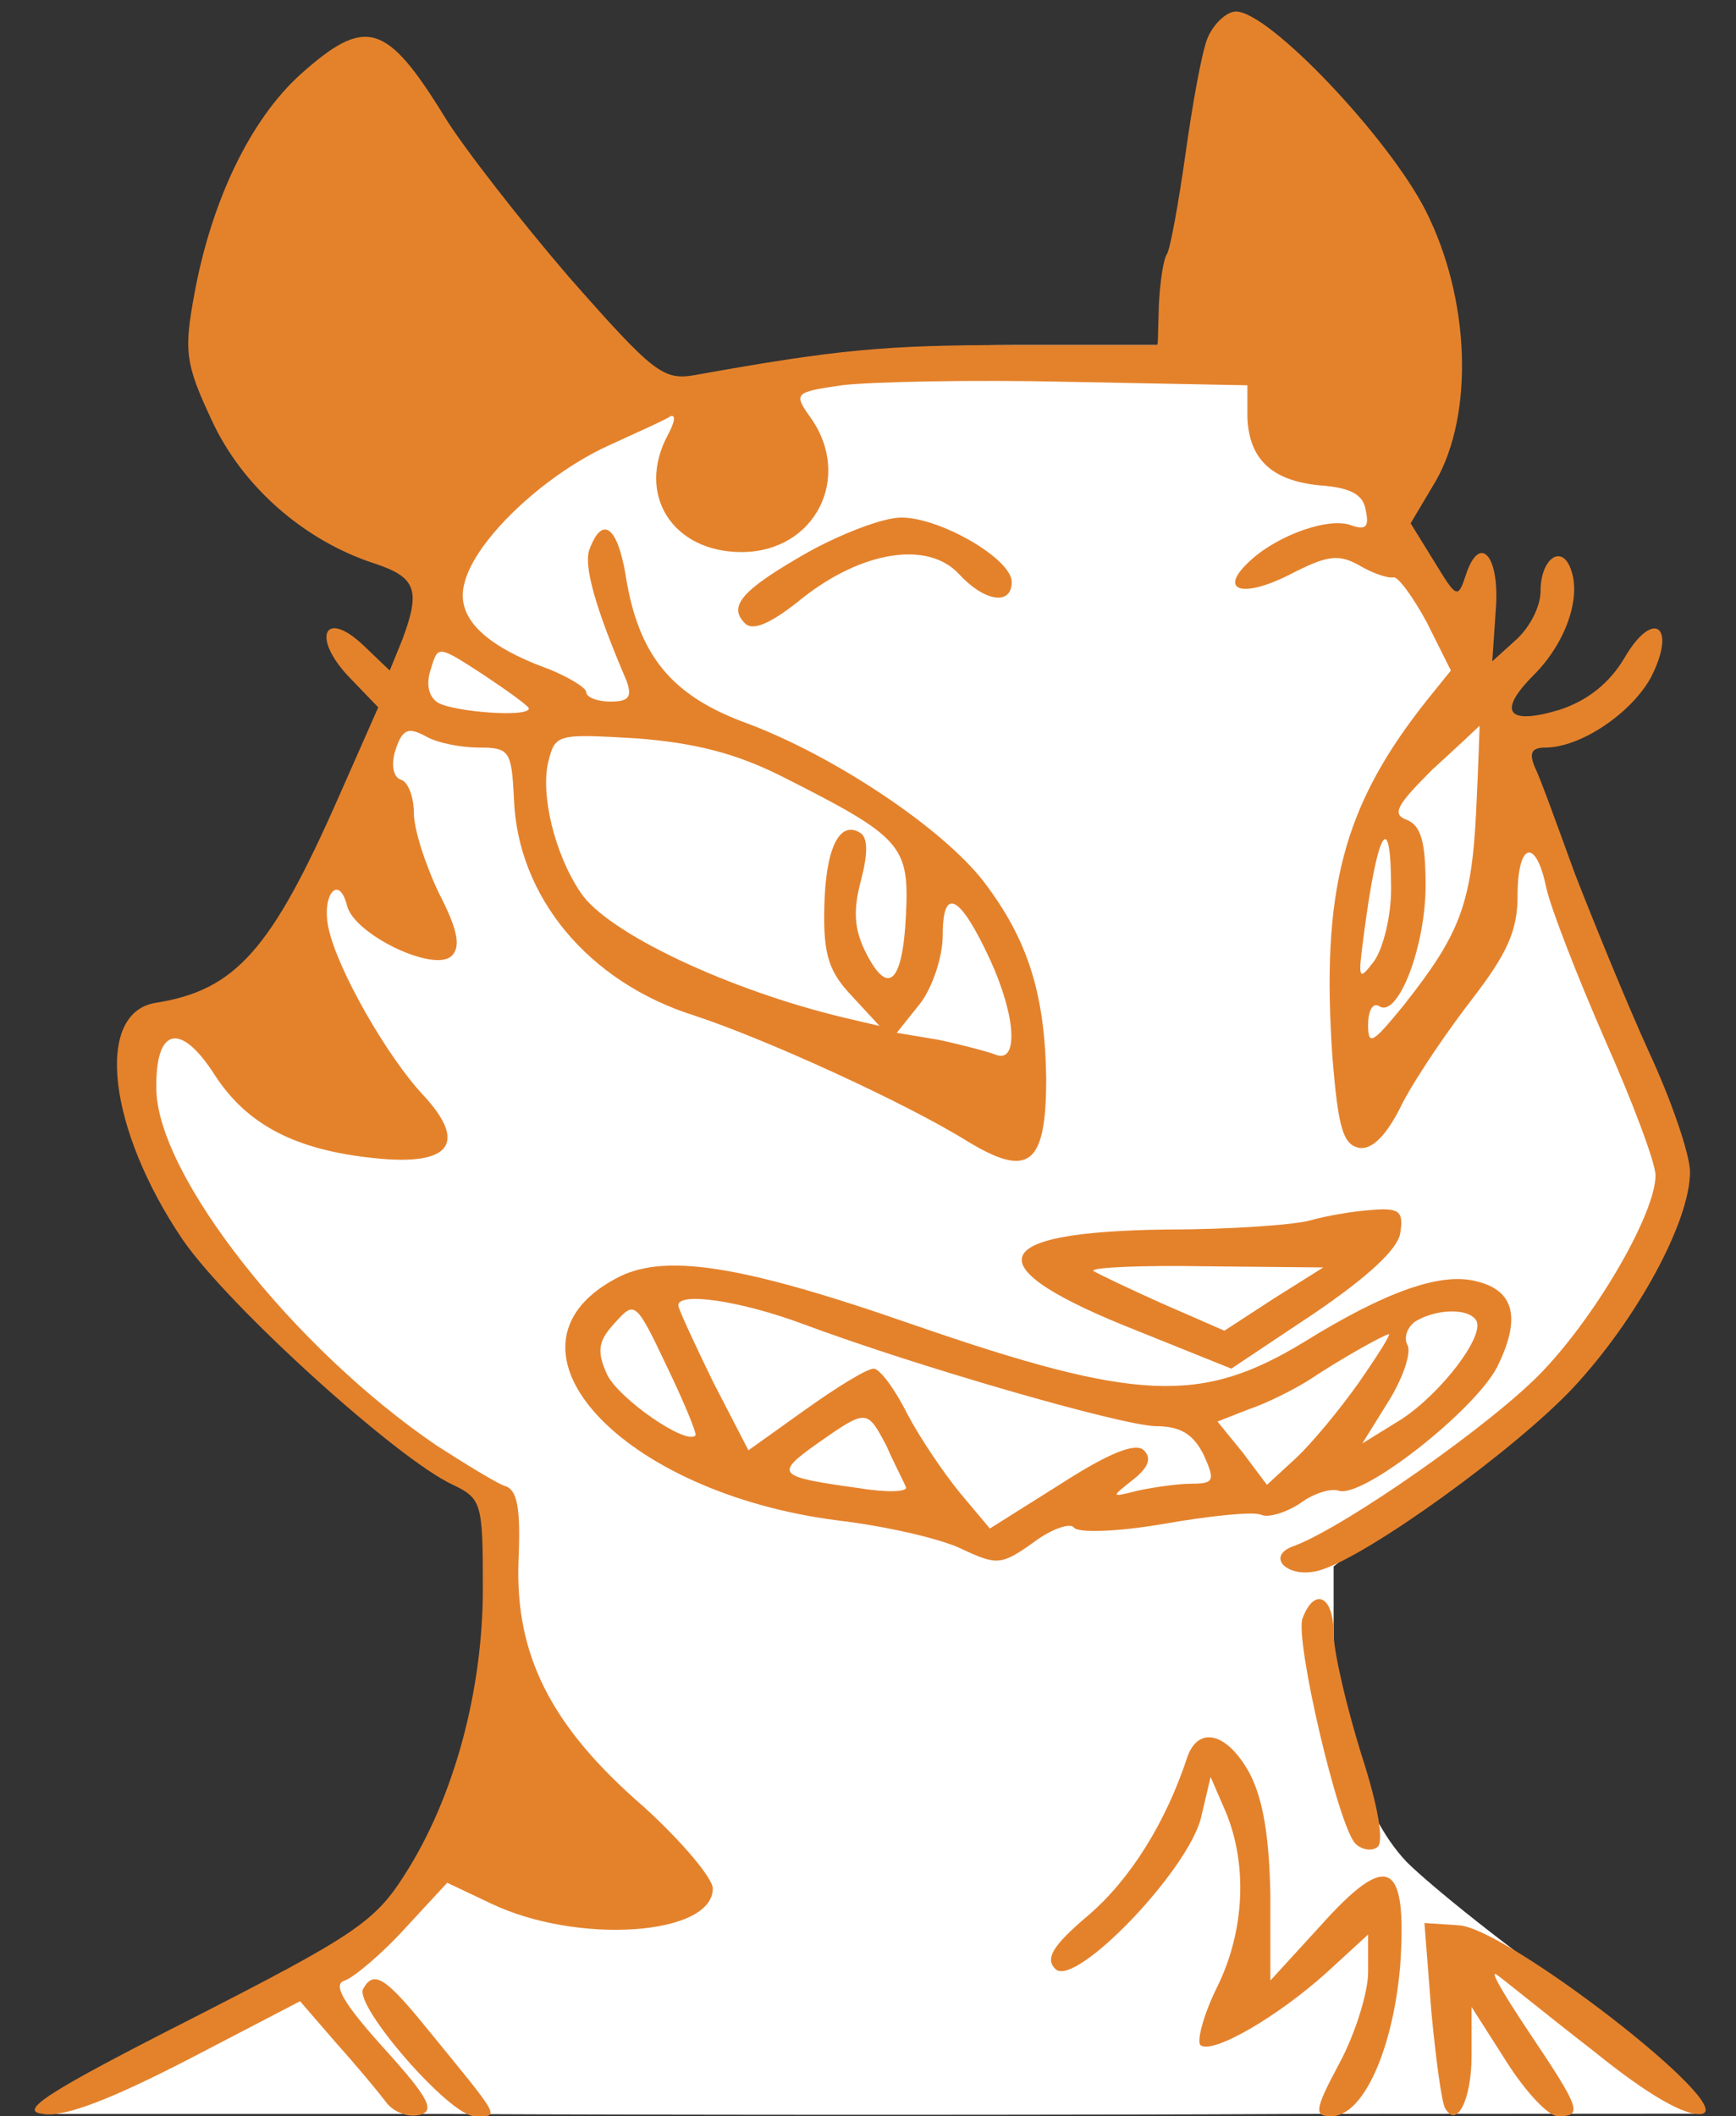 <?xml version="1.0" encoding="UTF-8" standalone="no"?>
<svg
   xmlns:dc="http://purl.org/dc/elements/1.1/"
   xmlns:cc="http://creativecommons.org/ns#"
   xmlns:rdf="http://www.w3.org/1999/02/22-rdf-syntax-ns#"
   xmlns:svg="http://www.w3.org/2000/svg"
   xmlns="http://www.w3.org/2000/svg"
   xmlns:sodipodi="http://sodipodi.sourceforge.net/DTD/sodipodi-0.dtd"
   xmlns:inkscape="http://www.inkscape.org/namespaces/inkscape"
   version="1.0"
   width="151pt"
   height="184pt"
   viewBox="0 0 151 184"
   preserveAspectRatio="xMidYMid meet"
   id="svg34"
   sodipodi:docname="Pandora-bg.svg.2017_09_16_23_56_59.0.svg"
   inkscape:version="0.92.1 r15371">
  <rect x="0" y="0" width="151" height="184" fill="#333333" stroke="none"/>
  <defs
     id="defs38" />
  <sodipodi:namedview
     pagecolor="#ffffff"
     bordercolor="#666666"
     borderopacity="1"
     objecttolerance="10"
     gridtolerance="10"
     guidetolerance="10"
     inkscape:pageopacity="0"
     inkscape:pageshadow="2"
     inkscape:window-width="742"
     inkscape:window-height="480"
     id="namedview36"
     showgrid="false"
     showguides="false"
     inkscape:pagecheckerboard="true"
     inkscape:zoom="1.923913"
     inkscape:cx="53.971288"
     inkscape:cy="160.35367"
     inkscape:window-x="710"
     inkscape:window-y="472"
     inkscape:window-maximized="0"
     inkscape:current-layer="svg34" />
  <g
     transform="translate(0,184) scale(0.1,-0.1)"
     fill="#ffffff"
     stroke="none"
     id="g32">
    <path
       d="M 1007,1540 H 881 c -74,0 -163,-7 -215,-16 l -89,-17 c -109.418,-77.859 -156.272,-120.205 -216.217,-219.974 -16,-53 -1.378,-12.404 -17.378,-65.404 l -43.757,-92.135 c -56,-122 -74.109,-147.487 -124.109,-155.487 -28.243,-24.296 -52.648,-18.513 -60.648,-38.513 -27,-72 42,-184.352 173,-295.352 49,-42 102.378,-83.378 116.378,-89.378 26,-12 26,-10.622 22,-111.622 -4,-81 -8.622,-120.648 -29.622,-167.648 -46,-100 -58.757,-110 -224.757,-194 L 38,2 H 386 C 592,1 927,1 1130,2 L 1479.015,2.243 1381,98 C 1312.554,145.176 1243.554,201.109 1223.554,221.109 1182.554,264.109 1160,348 1160,426 v 52 l 66.798,53.27 c 125,78 232.176,210.73 232.176,290.73 0,11 -14.554,59.933 -36.554,109.933 -21,50 -51.378,118.622 -64.378,154.622 -13,36 -27.689,71.311 -31.689,79.311 -89,183 -82.73,177.659 -99.337,207.809 C 1182.596,1457.283 1091.131,2182.38 1007,1540 Z"
       id="path30"
       inkscape:connector-curvature="0"
       sodipodi:nodetypes="csccccccccccccccccccsccscsccc" />
  </g>
  <g
     style="fill:#e4822c;stroke:none"
     transform="matrix(0.1,0,0,-0.1,0,184)"
     id="g20">
    <path
       inkscape:connector-curvature="0"
       d="m 1050,1806 c -5,-13 -13,-58 -19,-101 -6,-42 -13,-81 -16,-86 -3,-4 -6,-24 -7,-44 l -1,-35 H 881 c -112,0 -153,-4 -276,-26 -28,-5 -36,1 -110,85 -43,50 -92,113 -108,139 -51,83 -69,88 -126,37 -43,-39 -77,-109 -92,-191 -9,-49 -8,-60 15,-109 26,-57 80,-105 142,-125 36,-12 40,-23 24,-66 l -11,-27 -23,22 c -34,32 -45,7 -13,-27 l 26,-27 -34,-77 C 236,1014 205,979 135,968 82,959 94,858 159,762 199,704 346,571 394,549 419,537 420,533 420,459 420,370 395,277 352,210 326,169 308,157 167,85 39,20 15,4 38,2 56,-1 97,15 163,49 l 98,51 32,-37 c 18,-20 37,-43 43,-51 6,-8 18,-13 28,-11 15,3 10,14 -30,58 -36,40 -45,56 -34,59 8,3 32,23 52,45 l 37,40 38,-18 c 75,-36 193,-28 193,13 0,9 -27,41 -60,71 -81,70 -112,132 -109,214 2,46 -1,62 -12,65 -8,3 -34,19 -59,35 -125,85 -243,235 -244,310 -1,54 21,59 51,12 28,-43 70,-65 139,-72 66,-7 81,13 42,55 -31,33 -74,108 -82,144 -7,30 9,49 16,20 7,-25 76,-58 91,-43 8,8 5,23 -11,54 -12,25 -22,56 -22,70 0,14 -5,27 -11,29 -7,2 -9,13 -5,26 6,18 11,20 26,12 10,-6 31,-10 47,-10 26,0 28,-3 30,-44 3,-86 65,-160 157,-189 61,-20 182,-75 237,-109 54,-33 69,-21 69,54 -1,74 -16,121 -54,171 -36,47 -131,110 -206,138 -66,24 -95,59 -106,130 -7,41 -20,51 -31,22 -6,-14 5,-52 32,-115 5,-14 2,-18 -14,-18 -12,0 -21,4 -21,8 0,4 -15,13 -32,20 -58,21 -82,46 -74,75 9,37 68,93 124,119 26,12 51,23 55,26 5,2 4,-5 -2,-16 -28,-52 4,-102 64,-102 64,0 97,65 60,117 -15,21 -14,22 27,28 24,3 113,5 198,3 l 155,-3 v -27 c 1,-37 21,-56 63,-60 27,-2 38,-8 40,-22 3,-14 0,-17 -12,-13 -19,8 -64,-8 -88,-30 -29,-26 -9,-34 33,-13 33,17 43,19 62,8 12,-7 25,-11 29,-10 4,1 17,-17 29,-39 l 21,-42 -21,-26 c -73,-92 -92,-165 -82,-311 5,-60 9,-75 23,-78 11,-2 24,10 38,39 12,23 40,64 61,91 30,39 39,59 39,89 0,47 16,51 25,7 4,-18 27,-77 51,-132 24,-54 44,-107 44,-118 0,-32 -49,-118 -97,-169 -42,-45 -172,-136 -217,-153 -27,-9 -5,-30 23,-21 42,13 168,104 219,158 56,60 102,145 102,188 0,15 -16,62 -36,105 -20,44 -48,113 -64,154 -15,41 -30,83 -35,93 -5,12 -3,17 9,17 31,0 75,30 92,61 23,45 2,60 -23,17 -13,-22 -32,-37 -56,-45 -46,-14 -55,-2 -23,30 28,28 42,68 32,93 -8,21 -26,8 -26,-20 0,-13 -9,-31 -21,-42 l -21,-19 3,44 c 4,48 -14,68 -26,31 -7,-21 -8,-20 -27,11 l -21,34 22,37 c 33,58 30,158 -9,235 -32,63 -136,173 -165,173 -8,0 -20,-11 -25,-24 z M 460,1224 c 0,-8 -65,-3 -79,5 -8,5 -11,16 -6,30 6,20 6,20 46,-6 21,-14 39,-27 39,-29 z m 824,-89 c -4,-81 -14,-107 -63,-169 -27,-33 -31,-36 -31,-17 0,12 4,20 10,16 16,-10 40,52 40,105 0,38 -4,52 -16,57 -14,5 -9,13 22,44 22,20 40,37 41,38 0,1 -1,-33 -3,-74 z m -604,30 c 105,-53 111,-60 108,-121 -3,-60 -16,-71 -36,-30 -9,19 -10,35 -3,61 6,23 6,37 -1,41 -18,11 -30,-14 -31,-65 -1,-41 4,-56 24,-77 l 24,-26 -30,7 c -101,24 -207,74 -230,109 -23,34 -35,86 -28,114 6,24 8,24 77,20 51,-4 86,-13 126,-33 z m 530,-98 c 0,-24 -7,-52 -15,-63 -13,-17 -14,-16 -9,21 12,94 24,114 24,42 z m -349,-61 c 23,-50 25,-91 5,-83 -8,3 -31,9 -50,13 l -36,6 20,25 c 11,14 20,41 20,60 0,43 15,35 41,-21 z"
       id="path4" />
    <path
       inkscape:connector-curvature="0"
       d="m 703,1360 c -58,-33 -70,-47 -55,-62 7,-7 23,0 50,22 52,41 109,50 136,21 22,-24 46,-28 46,-7 0,20 -62,56 -96,56 -16,0 -52,-14 -81,-30 z"
       id="path6" />
    <path
       inkscape:connector-curvature="0"
       d="m 1140,779 c -14,-4 -70,-8 -125,-8 -159,-2 -168,-32 -26,-88 l 82,-33 72,48 c 47,32 73,56 75,70 3,19 -1,22 -25,20 -15,-1 -39,-5 -53,-9 z m -32,-68 -43,-28 -55,24 c -29,13 -56,26 -59,28 -2,3 41,5 98,4 l 102,-1 z"
       id="path8" />
    <path
       inkscape:connector-curvature="0"
       d="m 535,728 c -111,-60 5,-186 194,-210 42,-5 90,-16 108,-25 30,-14 34,-14 62,6 16,12 32,17 35,13 3,-5 37,-4 78,3 40,7 78,11 85,8 6,-3 22,2 34,10 12,9 27,13 33,11 20,-8 118,69 138,107 21,42 16,67 -18,75 -31,8 -79,-9 -150,-53 -89,-54 -145,-52 -339,15 -152,53 -219,63 -260,40 z m 70,-136 c -8,-9 -67,32 -77,53 -9,20 -8,29 7,45 17,19 18,19 45,-38 15,-31 26,-58 25,-60 z m 93,97 c 99,-37 276,-88 307,-89 22,0 33,-7 42,-25 10,-22 9,-25 -10,-25 -12,0 -33,-3 -47,-6 -24,-6 -24,-6 -5,9 14,11 17,19 10,26 -7,7 -30,-2 -72,-29 l -62,-39 -26,31 c -14,17 -35,48 -46,69 -11,22 -24,39 -29,39 -6,0 -32,-16 -60,-36 l -49,-35 -31,60 c -16,33 -30,63 -30,66 0,12 54,4 108,-16 z m 586,3 c 8,-13 -30,-63 -65,-86 l -34,-21 23,37 c 13,21 20,43 16,49 -3,6 0,15 7,20 18,11 46,12 53,1 z m -102,-54 c -17,-24 -41,-53 -55,-66 l -25,-23 -21,28 -22,27 28,11 c 15,5 39,17 53,26 27,18 63,38 68,39 2,0 -10,-19 -26,-42 z M 771,583 c 7,-16 15,-31 17,-36 2,-4 -16,-5 -40,-1 -72,10 -75,12 -37,39 43,30 43,30 60,-2 z"
       id="path10" />
    <path
       inkscape:connector-curvature="0"
       d="m 1133,433 c -7,-18 31,-181 46,-196 5,-5 14,-7 19,-3 6,4 1,35 -14,81 -13,42 -24,89 -24,105 0,33 -17,40 -27,13 z"
       id="path12" />
    <path
       inkscape:connector-curvature="0"
       d="m 1033,313 c -19,-58 -50,-107 -86,-138 -32,-27 -38,-38 -29,-47 17,-17 117,87 127,133 l 8,34 13,-30 c 19,-45 17,-103 -7,-152 -12,-24 -18,-47 -15,-51 10,-9 68,25 110,63 l 36,33 v -33 c 0,-17 -11,-53 -25,-79 -22,-41 -22,-46 -7,-46 28,0 54,59 60,132 6,91 -11,99 -70,33 l -43,-47 v 74 c -1,50 -6,83 -18,106 -19,35 -44,42 -54,15 z"
       id="path14" />
    <path
       inkscape:connector-curvature="0"
       d="m 1245,91 c 4,-42 9,-79 12,-84 10,-18 23,7 23,46 v 42 l 30,-47 c 17,-27 37,-48 45,-48 22,0 20,6 -25,73 -22,33 -35,55 -28,50 7,-5 45,-36 85,-67 47,-38 79,-56 93,-54 33,5 -170,162 -211,164 l -30,2 z"
       id="path16" />
    <path
       inkscape:connector-curvature="0"
       d="M 316,111 C 307,97 391,0 413,0 c 22,0 24,-4 -43,78 -35,43 -45,49 -54,33 z"
       id="path18" />
  </g>
</svg>
